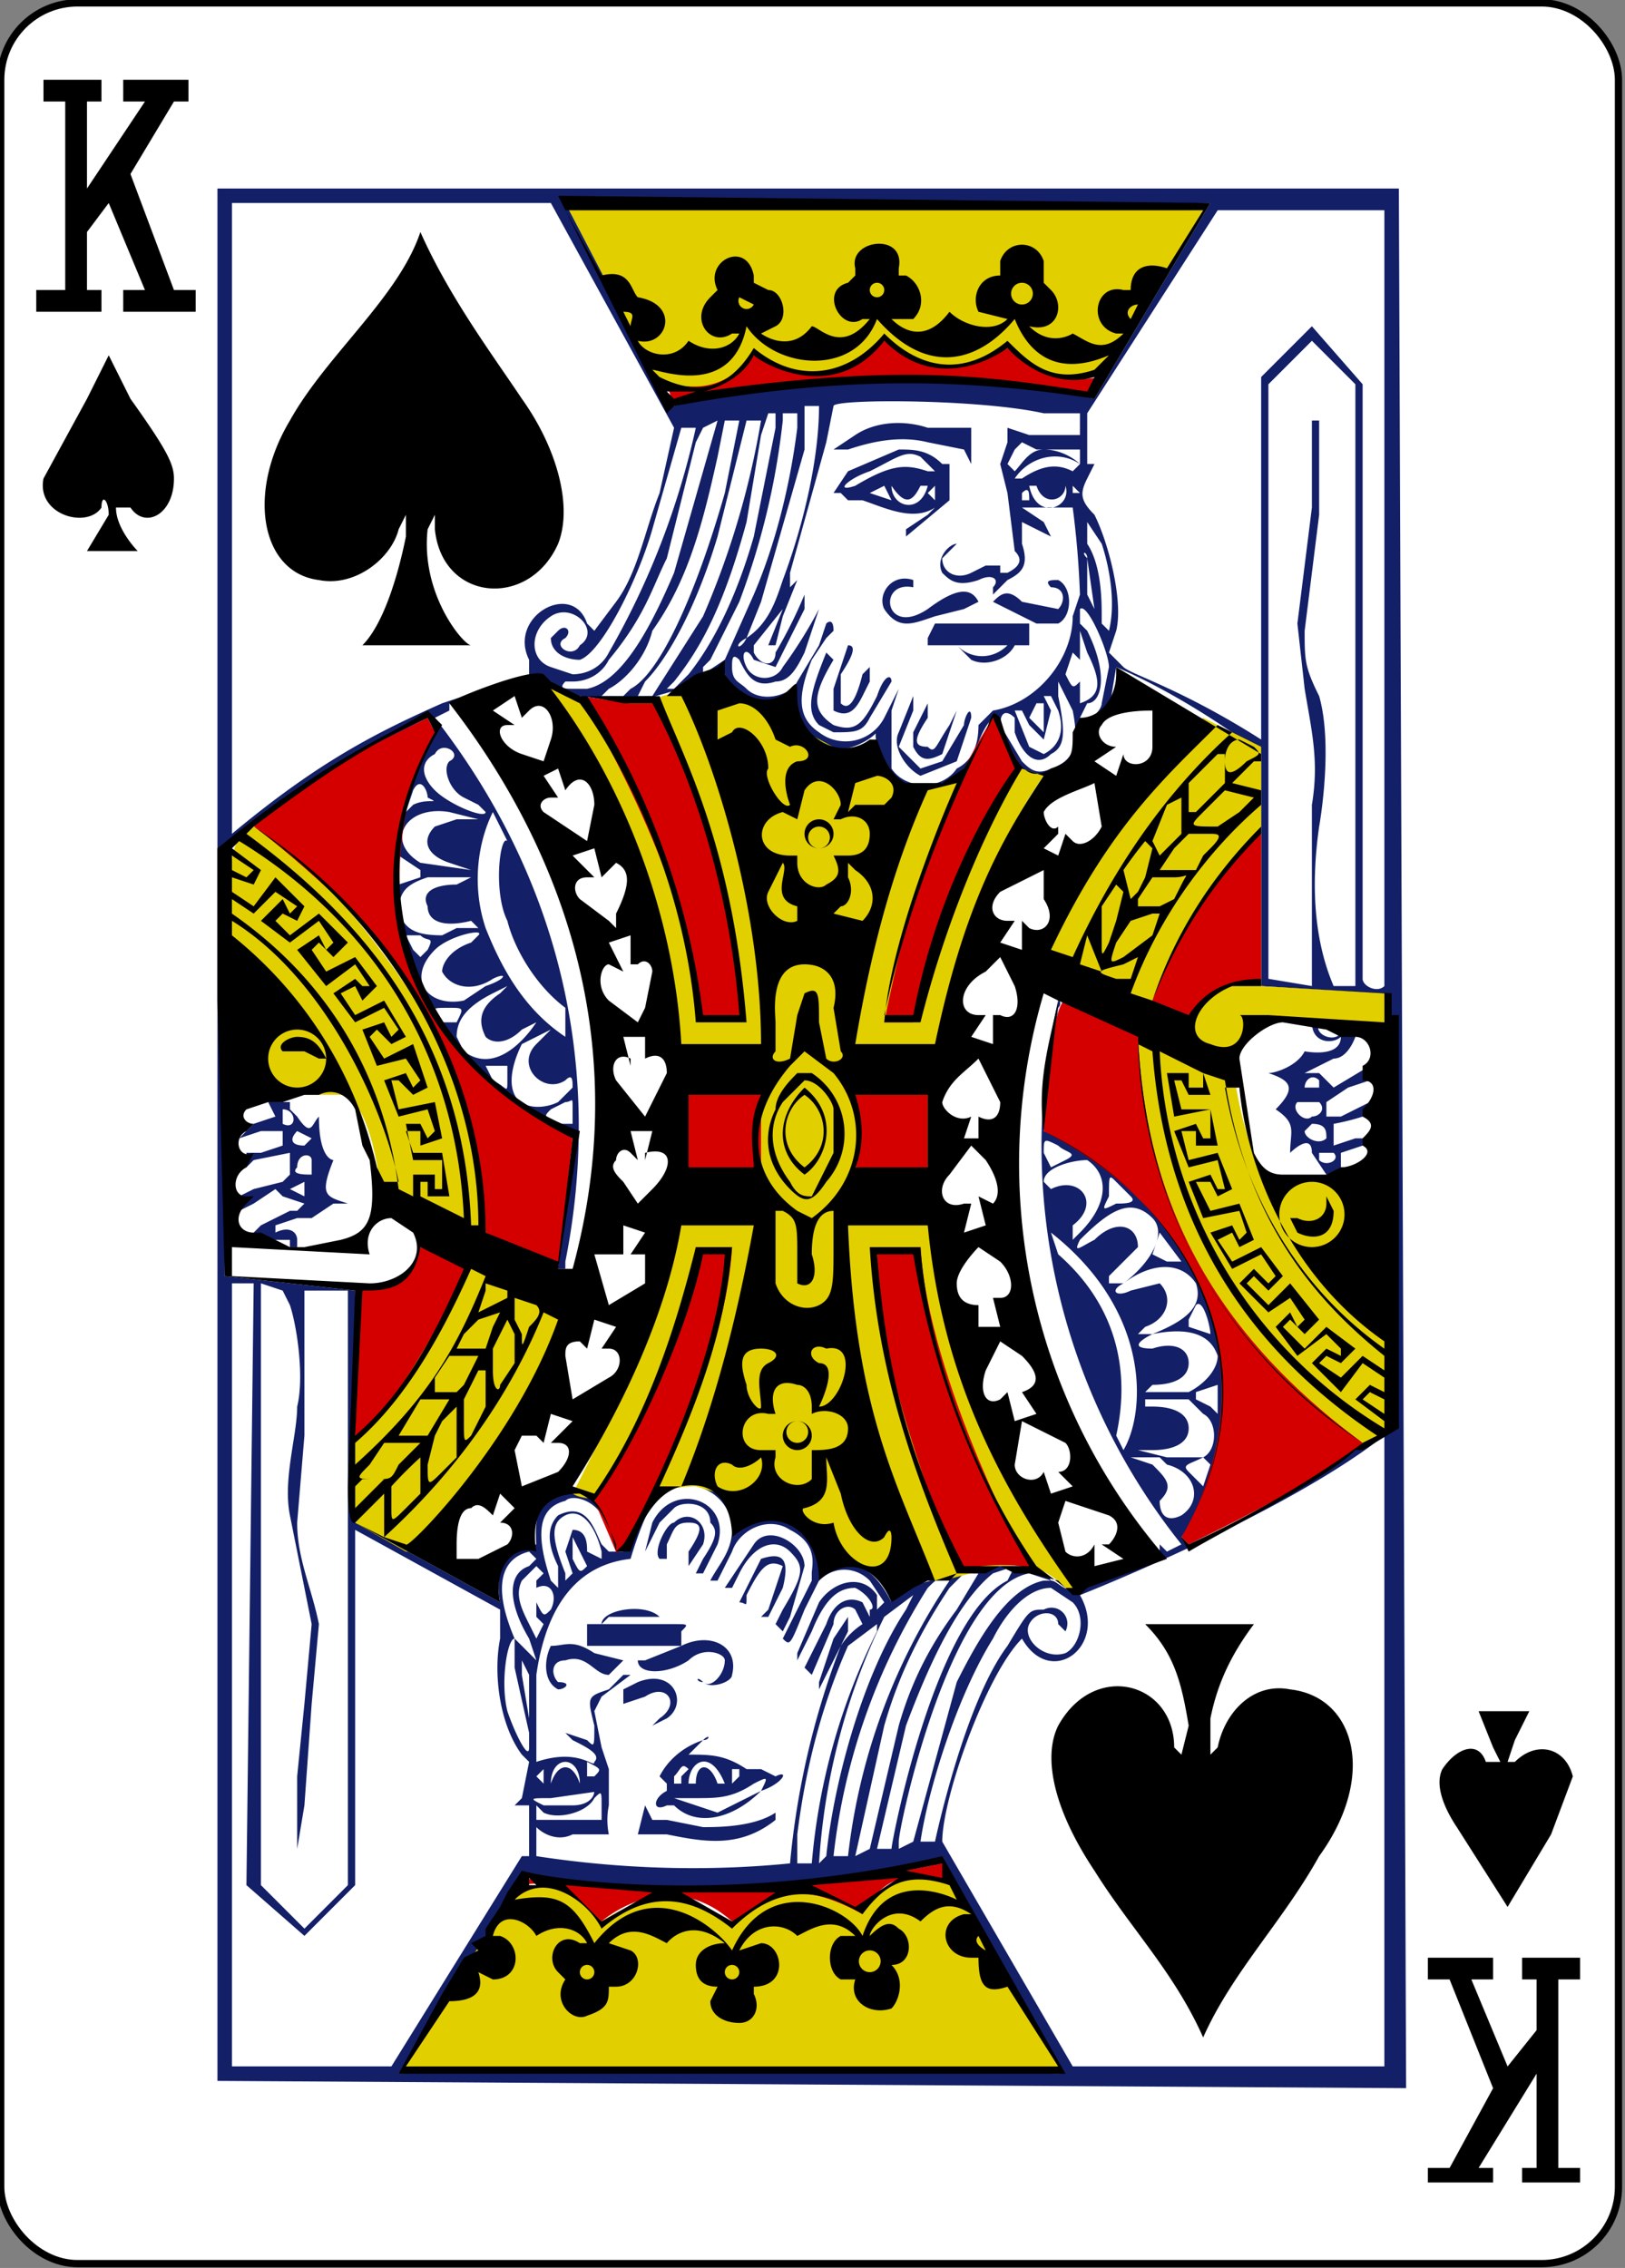 <svg xmlns="http://www.w3.org/2000/svg" width="224.2" height="312.8"><rect width="100%" height="100%" fill="#808080" stroke="none"/><g transform="translate(-996 -1754)"><rect y="1754.4" x="996.1" height="311.8" width="223.2" rx="10.6" ry="10.6" fill="#fff" stroke="#000"/><path d="M1026 1780h163l1 262-164-1v-261zm116 260l-16-29c-4 1-40 6-57 2l-17 26zm-56-33h-2l1-4 1 2h2l5 1c2 0 7 0 10-2v1c-5 4-10 3-15 2h-2zm3-4h-1c-2 1-2-1 0-2v-1l-1-1c1-2 3-4 6-5 1-1 1 0 0 0l-2 2c3 0 5 0 8 2h2l2 1c2-1 1 1-2 2-4 4-9 5-12 2zm6 1l6-3c1-2 1-2-1-1-3 2-5 2-8 2h-3l6 2zm-5-5l1-1c-1-1-1 0-2 1v1h1v-1zm2 1c0-3 2-3 3 0h1c-2-5-5-3-5 0h1zm6-1v-1h-1v2l1-1zm-12-7l1-1c3-2 1-5-2-3l-3 1v-2l2-1c5-2 7 3 4 5l-2 1zm-13-5c-2-1-2-4-1-6 2 0 3-1 6 1l4 1-2 2c-2 0-3-3-6-2-2 0-2 2-1 3 2 0 1 1 0 1zm36 0v-1l2-6 2-3v2l-4 8zm-16-1c-1 0-1-1 0 0s3-1 3-3c0-1-3-2-5 0-3 2-7 2-7 0h1l5-2c4-2 8 0 7 4 0 1-3 2-4 1zm-15-5h-1v-3h12c2 0 2 0 1 1v2h-12zm25-3l1-2c3-5 3-6 1-8s-5-1-7 3l-1 2h-1l4-6c2-3 7 0 7 3l-2 7-1 2-1-1zm-24 0c0-2 6-3 8-1h-7l-1 1zm22-1l1-1 2-6c-2-1-3 0-5 4 0 2 0 1-1 1l3-6c3-1 4 0 3 4l-2 4h-1zm-9-6l1-2c2-3 2-4 1-5 0-3-4-3-5-2l-2 2-2 4c0 1 0 1 0 0l1-4c3-6 11-3 9 3l-2 4h-1zm-1-1v-2c2-3 2-4 0-4s-2 1-3 3v2h-1c-1-1 1-5 2-5 2-2 5 0 4 3l-2 3c0 1 0 0 0 0zm-47-38h-6v20l-1 12c0 5 2 9 3 14l-1 11-1 14-1 6v-3-7l1-10 1-11-3-15c-1-5 1-11 1-15 1-4 0-11-1-14l-1-2-3-1v83l6 6 6-6zm1 32l20 11c-1-6 2-7 5-8-1-12 10-9 11 1h1c2-5 4-9 8-9 4-1 7 1 8 6 0 0 11-7 11 6 5-3 8 0 10 4 2-3 7-3 9-4l4-1h5c1 1 3 0 4 2 1 0 2 2 4 1l11-5v-1l1 1 2-1a88 88 0 01-17-75l-1-1s2 1 1 2l-2 16v1c31 14 27 45 19 56l1 1c1 1 24-13 24-14l4-2-1-60-17-1v-1-13-18c-5-4-13-9-20-12l-1 6c-6 2-3 5-5 8-2 1-6 2-8 0l-3-7c-3 3-2 8-7 9-7 4-10-7-9-7-3 3-11 5-12-6-3 3-7 2-9-2l-6 2-7 2-7-1c-1 1-3 0-4-2l-3-1-11 4v1l-2 1c21 27 22 55 18 75v1h-1l2-17c0-2 1-1-1-2l-5-2c-5-4-11-9-13-15-8-12-6-27 0-39l-1-1c-18 9-28 18-28 18v59l18 2zm-9-39h-3l-2-1 1-1 4-2h1l1-1-3-1-1-1-3 2-2 1v-2l2-1 4-1 1-1v-2-1l-5 1-1 1v-2h2l3-1v-2h-3l-3 1 2-2 3-1-1-2h3v1l1 1c2 3 2 1 3 0 0 6 2 6 2 6-2 5-1 5 2 6h-2l-3 2h-2l-3 1v1c2-1 3 0 3 1v1h-1v-1zm2-6v-2l-2 1 2 1zm1-3v-2c0-1-2-1-2 1-1 1 1 1 2 1zm0-5l-2-1c-1 1-1 2 1 2l1-1zm-4-4v2c2 1 2-2 0-2zm142 6c0-3-3 0-3 0 0-3 1-4-2-6 3-3 2-4-1-5 1 0 4-1 5-3 0 0 5 1 5-2-1 1-4 1-4-2h1c-1 2 3 3 3 1l2 1s-1 3-3 3l-4 2h2l1 1 1 1 5-3v2l-3 1-3 2v2h2l4-2v2h-1a31 31 0 01-4 1v3l3-1h2l-1 1-3 1v2h1l-3 1-2-3zm3 0h-2v1c1 1 3 0 2-1zm-1-2c0-1 0-2-2-2l-1 1c0 1 2 2 3 1zm-2-3c1 0 2-1 1-2h-3c-1 1 1 3 2 2zm1-4v-1c-1-1-2 0-2 1h2zm-127-28l3-1v-1l-3-2v4zm24 33v-2c0-2 0-1-1-1l-2 1c-1 1-1 1 1 2h2zm-2-3l2-2c0-1 0-2-1-1-3 2-7-2-4-5l2-2-4 2c-1 2-2 5-1 7s4 2 6 1zm-7-3v-2h-3l1 2c2 1 2 2 2 0zm4-8c1 0 0 0 0 0l-2 1c-2 2-4 2-5 1-1-2-1-4 2-6l1-1-2 1c-4 2-5 4-5 6l1 2c4 3 8-1 10-4zm4 2v-4c-4-3-7-8-8-12-2-4-1-12 0-11l-2-4c-2 4-3 10-1 16 2 5 5 11 11 15zm-15-2c1-2 1-2-1-2-3 0-2 0-1 2h2zm1-3l3-2c3-1 3-2 1-1-3 2-6 1-7-1 0-1 1-3 4-4l1-1c1-1-4 0-6 2-4 4-1 8 4 7zm-6-6l1-1c1-2 0-1-1-2h-2l1 2 1 1zm5-4h3l-1-1c-4 1-6 0-6-2-1-2 1-3 4-3l2-1h-6c-3 1-4 2-4 5 1 2 2 3 6 3l2-1zm2-8l-3-1c-3-1-4-3-2-5l3-1h3l-4-1c-6-1-9 4-4 7l7 1zm2-8l-1-1-2-1c-2-1-3-4-2-5 2-1-1-3-2-1-2 1-2 3 0 5s7 4 7 3zm-10-1c2-1 4 0 2-1 0-1-1-3-2-1l-1 3 1-1zm70-4c-2-1-4-4-3-6l2-5v2l-2 5 3 3 3-1 3-5c0-1 1-3 1-1l-2 6-5 2zm14-2c1 1 2 2 4 1 3-1 4-3 3-8l-2-4v2c1 5 1 7-1 8-2 2-4 0-5-3v-2c-1-1-2-1-2 1l3 5zm12-13c0-2-3-9-4-8v2l1 1c3 6 2 10 0 10l-1 2c1 1 3-1 3-2l1-5zm-53-1l4-9c3-7 5-15 6-23v-2h-2v1c-1 9-3 17-6 25l-4 8-1 1v1l3-2zm-5 2c4-5 7-12 9-19l3-15v-2h-1l-1 3-2 12c-3 11-6 17-10 22l-1 1h1l2-2zm-5 3l7-11a116 116 0 008-27h-2l-4 16c-3 10-7 17-10 20l-1 2h2zm-3-1c4-2 9-13 13-27l2-10h-2l-1 5c-2 9-4 17-9 24-1 4-4 7-6 8l-1 1h3zm58 124c-3 0-6 3-8 7-5 8-9 21-10 28h2s4-19 10-27c3-5 3-5 5-5 2-1 4 1 3 3l-1-1c0-2-3-2-4 0s2 5 5 4c2-1 3-5 1-7l-3-2zm-17 0a87 87 0 00-13 37h2a85 85 0 0114-38c-1-1-2 0-3 1zm9-2c-5 4-9 13-12 21l-4 17h2c0-1 6-32 16-37l1-2-3 1zm5 0c-11 2-18 35-18 37v1l2-1 6-22c3-6 7-13 12-14h1l-3-1zm-64-10c-4 1-4 5-2 11l1 1c0 1 0 0 0 0v-3c-2-4-1-6 0-7 4-2 5 2 6 4l1 1h1l-2-5c-1-2-4-3-5-2zm-29 4v49l-7 7-8-7 1-83h-3v108h22l18-29h1v-4-3h-2l1-1 1-5-1-1c-3-4-4-11-3-16v-4zm97-53c-2-1-2-1-2 1l1 2 2-1c2-1 0-1-1-2zm8 5c-1-1-1-1-1 2-1 2-1 2 1 1 1 0 3 0 2-1l-2-2zm-63 43c-2 2-4 9-4 9-9 1-12 9-13 16v12c6-2 8 1 8 0 1-1-1-2-3-3l-1-1 3 1c1 1 1 1 1-2-1-4-1-4 2-5l2-2h1l-4 3-1 2 1 5 1 3v5a10 10 0 000 4h-5c-2 1-4 0-5-1v4c13 2 25 2 35 1a112 112 0 017-30 10 10 0 013-3l-1-2c-1-1-3 0-3 2l-3 7-1-1 3-6c1-3 3-4 5-3l1 2v-1c1 0 0-2-2-3-2 0-4 1-6 6l-2 4v-1l3-7c2-3 6-4 8-1v2l1-1-2-3c-2-2-5-2-7 0l-2 4c-2 5-2 5-3 4l4-8v-1c0-1 1-4-3-6-3-2-7 0-8 3l-2 4h-1c1-2 3-4 3-7 0-5-6-8-10-5zm-30-109l12-4v-2c-3-6 6-11 8-5l1 1 3-4c3-4 4-10 6-15l2-9-17-31h-44v87c12-10 20-14 29-18zm49-3l3-5 1-3s1-1 1 1l-1 1-2 3c-2 5-2 8 1 10a6 6 0 009-2l2-4-1 3v8c2 3 7 3 9 0 2-1 3-3 3-6l1-1 1-1c6-1 11-7 11-13l1-3a125 125 0 00-1-12h-6-1l3 2 1 2-4-2v3c1 3 0 4-2 5l-2 2v-1c1-1 0-2-2-1-3 1-4 0-5-1-1-2 1-4 2-4l-2 2c0 2 2 3 4 2l2-1h2v1h1c2-1 2-2 1-3l-1-8-1-4 1-3v-2l3 1h7v-3h-5c-9-2-29-2-29-1l-1 5-5 18v2l1-1-2 5-1 4h-1l2-5-4 5v1c1 2 3 2 3 0a63 63 0 004-8v2l-4 8-3-1c-1-2-2-1-1 1s4 2 5 0a64 64 0 005-8l-2 6c-1 2-2 4-4 4-3 1-4-1-5-3-1-1-1 0-1 1 0 2 1 2 2 3 2 2 6 1 7-1zm16 9v-2l2-4v2c-2 3-2 4 0 4 1 1 1 0 3-3l1-2-2 6c-2 1-3 1-4-1zm-11-2l-2-1c-2-2-1-5 1-10a198 198 0 001 1c-3 5-3 7 0 9 3 1 4 0 6-4 1-3 2-3 2-2l-3 5c-1 2-2 2-5 2zm0-3v-3l2-6c1 0 1 1-1 4v4c1 1 2 0 3-4l1-1v2l-1 2c-1 2-2 3-4 2zm19-7l-2-2c2 2 5 2 7 0h1c-1 2-4 3-6 2zm-6-2v-1l1-2h13v3h-14zm-6-5c-1-2 1-5 4-4v1c-5-1-4 7 2 3 4-3 6-3 7-1l-2 1-4 1c-3 1-5 2-7-1zm21 2l-4-2-2-1c1-1 2-2 4 0l5 1c1-1 1-3-1-3-1-1 0-1 1-1 2 1 2 5 0 6h-3zm-18-13l3-2 1-1c-3 2-7 0-10-1h-2l-1-1h-1l2-3 7-3c2 0 4 0 6 2h1v1 4l-6 5v-1zm3-6h-1c-1 2-2 3-4 0 0 3 4 4 5 0zm-5 2l-1-2-2 1 3 1zm6 0v-2l-1 1 1 1zm-11-2c5-3 7-3 10-2h1l-2-2c-2-1-3 0-7 2-3 1-5 3-2 2zm16-3l-1-2-5-1c-4-1-8 0-11 1h-2l3-2c3-2 7-2 10-1h6v5zm57 221v-87c-14 11-42 22-42 22 4 7-4 13-8 6-5 5-11 22-11 28l18 31zm-79-28a88 88 0 019-32v-1l-4 3c-4 9-6 18-7 26v4zm2-1c1-10 5-25 11-34l1-2-4 3a90 90 0 00-9 34zm6-1l4-17c2-7 5-12 8-16l3-5h-2l-2 2c-4 6-7 12-9 19l-4 18zm-39-4h2v-2c0-2 0-2-1-1-1 2-5 3-7 2l-1-1v2h7zm-2-2c2 0 3-1 3-2h1l-7 1c-3 0-3 0-1 1h4zm-4-3v-2l-1 1 1 1zm5 0c0-4-4-4-4 0 1-3 3-3 4 0zm2-1c1-1 1-1-1-2v2h1zm-9-4v-2l-2-9v-4c-1 0-2 6-1 10 1 3 3 7 3 5zm0-4v-6l-1-2v2l1 6zm1-8l-1-3c-3-5-3-9 0-10l1-1-1-1c-4 1-5 5-2 12l3 3zm0-3l1-2-1-1v-5l1-1-1-1-2 2c-1 2 0 4 1 6l1 2zm2-4c1-2 0-4-2-3v2c1 2 1 2 2 1zm3-5l-1-3 1-3c2 0 2 2 2 3l2 1v-1c-1-4-3-6-5-5s-2 3 0 8v1l1-1zm2-1l-1-2-1-2v3c1 2 1 2 2 1zm82-7c3-2 2-6-2-7l-1-1h-4l3 1c2 2 3 3 1 5 0 2 1 3 3 2zm3-4l1-3-1-1c-2 1-3 1-2 2l2 2zm0-4c2-1 2-5 0-6l-2-2h-6v1h1c3 0 5 1 5 3s-2 3-5 3h-2l4 1h5zm-11-1c3-5 4-19-10-30l1 3c8 7 10 16 8 25zm13-9l-3 1v1l2 1 1 1v-4zm-4 1c2-1 4-3 4-5-1-3-4-4-9-3-2 1-3 2 0 2 3-1 5 0 5 2s-2 3-5 3l-1 1h6zm-5-8c5-2 7-4 6-7-2-3-6-3-10 0-2 1-1 2 1 1l4-1c2 2 1 5-2 6l-1 1h2zm8 0c0-1-1-5-2-4l-1 2v1l3 1zm-12-7c4-3 6-7 4-9-3-3-6-1-10 3-1 2 0 1 2 0 3-3 6-2 6 1l-4 4v1h2zm8-3l-3-4-1 3 2 1h2zm-14-4c4-4 4-8 1-10-2 0-6 1-6 3l1 1c4-2 7 2 3 5v2l1-1zm42-34v-107h-23l-18 28v7h1l-1 2c-1 2-1 3 1 5 2 4 4 12 3 16l-1 3 2 2c1 1 8 3 19 10v-50l7-7 7 8v82c0 1 2 2 3 1zm-4-83l-6-6-6 6v82l6 1v-25c1-6 0-10-1-16l-1-9 2-16v-12h1v13l-2 16c0 4 0 5 2 9 2 7 0 18 0 18-1 7-1 15 2 22h3zm-43 51c2-1 3-3 2-6l-1-2h-1l1 2-1 4-2-2-1-2h-1l2 5 2 1zm0-3v-4h-1l-1 2 2 2zm5-4c3-1 3-3 1-7l-1-3v9 1zm-68-2c5-1 9-9 12-16l6-21-2 1-1 2-4 16c-2 4-3 8-8 14-1 2-3 3-5 3h-1c-1 1 0 1 1 1h2zm68-1v-3l-1-1-1 3c1 2 1 2 2 1zm-70-1c2 0 4-1 5-3a109 109 0 0012-31h-2l-4 14c-2 7-7 17-10 18-2 0-4-1-4-3l1-1c1-1 2 0 1 1-2 1 1 3 2 1 3-2-1-6-4-4s-3 6 0 7l3 1zm24-5c3-2 4-5 5-8 3-8 5-17 5-24h-2v6l-6 21-2 5c-2 1-1 2 0 0zm47-16v3c2 3 2 8 2 10v1l1 1c1-4 0-9-1-12l-2-3zm1 12l-1-7c0-1-1-1 0 0v5l1 2zm-4-17c0 2-3 3-4 0h-1c1 5 6 3 5 0zm-5 2c0-1 0-2-1-1v1h1zm7-1l-1-1v1h1zm0-4v-2h-6l-2-1-1 1-1 2 1 1c1-1 2-3 4-3 3 0 5 2 5 2zm-9 2h1c3-2 5-2 7-1l1-1c-3-2-7-1-9 2zm11-11l16-27h-89l15 28c12-3 32-6 58-1z" fill="#131f67"/><path d="M1068 2015c2-3 11 2 11 4 6-4 13-5 18 1 6-6 11-6 18-2-1-2 8-8 13-4l14 25-91 1c6-8 10-18 17-25zm-40-131c0-1-2-15 3-16 8 4 18 17 23 25 6 9 12 32 9 31l11 12c1 1-18 33-22 32l-7-4v-11s10-20 11-26c0-3-7-7-7-8-1-2-1-10-5-14h-7c-10-2-5-18-9-21zm159 7v4c-6 1-17-4-21 5 1 9 3 13 4 16 1 2 9-1 12 2 7 9 6 22 6 33l-4 2c-23-14-40-56-43-68 0-7 21-32 21-32l8 4v33l17 1zm-47-30c-12 17-16 43-15 60 2 27 20 50 19 52h-1c-4-4-7-3-9-3l-8 2c-6 0-6 0-11-2-7-5-16-9-23-11-5 0-14 3-17 1 22-42 19-69-5-113l4 3c5 2 12 1 16-1s8 1 8 1l24 13 6-1 9-2 3 1zm-53-54l-13-25 88 1-13 21c-1 1-7 5-14-3 0 1-9 8-17 0-5 4-10 7-18 2 0 1-6 7-13 4z" fill="#e2cf00"/><path d="M1097 2019c-9-8-18 0-18 0-3-3-6-6-11-5v-1c14 2 34 3 58-2l1 3c-6-3-10 0-12 4-11-6-13-1-18 1zm20-93h6c1 18 15 45 16 45-1-2-11-1-11 0-5-15-11-29-11-45zm-36 42l-3-7c7-11 12-22 14-35h5c-1 18-15 44-16 42zm78-2c10-17 8-42-19-56 0 0 1-18 3-18h12c3-8 8-17 15-23v20c-5 1-8 2-10 6l-7 2c1 20 8 39 31 56-5 5-24 14-24 14zm-114-13v-21c4-1 7 0 9-6l7 3c-5 8-9 17-16 24zm45-37l1-11h10v11zm24-1c0-3 1-7-1-10h11v11zm-21-20c-2-21-17-45-17-45l7 1h3c1-1 14 30 12 43l-5 1zm25 0c2-10 6-28 15-42l4 7c-7 11-12 23-15 35zm-66-6c-4-8-22-22-21-21 7-7 16-11 24-15l1 2c-5 8-7 25-2 35 4 10 13 16 21 21l-2 18-10-5c-1-12-3-23-11-35zm48-86c6 4 12 3 18-2 7 6 14 3 17 1 3 3 7 5 13 4l-2 3c1-2-38-5-57 1l-1-3c2 0 7 2 12-4z" fill="#d40000"/><path d="M1002 1765v3h3v26h-4v3h9v-3h-2v-8l3-4 5 12h-3v3h10v-3h-3l-6-16 6-10h2v-3h-9v3h3l-8 12v-12h2v-3zm71 16l15 30 1-1c22-4 39-4 58-1l16-27-90-1zm1 2h88l-5 8c-3-1-5 0-5 3h-1c-4-1-5 5-1 6h1c-3 3-5 1-7 0 0 0-3 2-6-1 4 1 5-3 3-5l-1-1v-3c-1-3-5-3-6 0v2c-3 0-4 3-3 5l4 1c-2 2-6 1-8-1-3 4-6 3-8 1h3c2-2 1-5-1-6h-1v-1c1-5-7-4-6 0v1l-1 1c-4 1-1 7 2 5h1c-4 5-7 1-8 1-3 4-7 1-7 1l2-1c2-1 1-5-1-5l-2-1v-1c-1-5-7-2-5 2l-1 1c-3 3 0 7 3 5h1c-1 2-4 3-7 1-2 3-6 2-7 0 4 1 6-5 0-6-1-1-1-4-5-3zm-20 3c-3 9-13 17-18 26-6 10-4 21 4 22 5 1 10-3 11-7l1-2v3c-1 5-3 12-6 15h15c-1 0-7-7-6-16l1-2v2c1 10 13 11 17 2 2-5 0-13-5-20-4-6-10-14-14-23zm7 57zm56-50a1 1 0 110 2 1 1 0 010-2zm20 0a1 1 0 010 3 1 1 0 110-3zm-39 2l2 1a1 1 0 11-2-1zm55 1l-1 2c-1-1 0-2 1-2zm-70 3l-1-2c2 0 1 1 1 2zm34-1c7 8 14 6 19 0 2 5 6 8 13 5l-2 2c-6 2-9-1-12-4-6 5-12 4-17-1-5 6-12 7-18 2-3 5-7 7-13 4l-1-1c1 0 11 4 13-6 4 6 15 7 18-1zm1 3c8 8 17 1 17 1s5 6 12 4l-1 2c-13-2-25-4-53 0 0 0 5-1 7-5 1 1 11 7 18-2zm-107 2l-3 6-6 11c-1 5 6 7 8 4 0-2 1-1 1 1l-3 5h7s-3-3-3-6h2c2 3 6 1 6-4 0-2-1-4-6-11l-3-6zm77 5h4l-3 1zm8 37l-1 1-3 1-3 2-1 1a649 649 0 01-12 0l-4-2-1-1c-2-1-14 4-13 4 14 18 26 45 17 78h-2l3-19a38 38 0 01-19-56l-2-2c-6 4-13 6-29 19v21l1 38 18 2-1 27c0 6 1 5 1 5l20 11c-1-5 2-8 5-7-1-6 2-8 6-8 2 1 3 2 5 7v1h2c1-3 3-8 7-9 5-1 7 3 7 7 6-5 12-1 12 6 2-2 7-4 10 3l3-2 2-1h3l1-1h4l2-1 2 1h2l4 1 2 2h1l1-1 11-4a83 83 0 01-17-78l2 1c-1 5-3 11-2 18 21 10 32 34 19 56l1 2c5-3 19-10 23-14h1l5-3v-57h-1v-3l-18-1v-32l-20-12v1c0 3-2 6-5 6l-1 2c0 3 0 4-3 5-3 2-5 0-7-7-1-1-1-1-2 2l-3 5-3 2h-5c-2-1-3-3-4-6h-1c-4 3-10 0-10-6 0-2 0-2-1-1-3 3-7 1-9-2v-2zm-25 2l1 2 4 2s14 18 16 44h7c-2-25-9-37-12-45h3c5 10 11 30 11 48h-11c-1-18-8-36-18-49l-1-2zm-4 3l1 3 1-1c2-2 4 1 3 4l-1 3-3-1c-3-1-4-4-2-4h1l-3-2zm10 0l5 1h4c7 13 11 29 12 43h-5a105 105 0 00-16-44zm21 1c2 0 4 2 5 5l2 1c2-1 4 2 1 2-3 1-1 6-1 6-1 1-4-4-3-5 0-4-4-7-5-5l-2 1v-4l3-1zm57 1v5c0 3-4 3-4 1l-1 3-3-2 3-2c-2 0-3-2-2-3 1-2 6-2 7-2zm-100 1l1 2c-11 19-7 43 19 56l-2 17-10-4c0-22-12-43-32-56 8-6 15-11 24-15zm78 0l3 7s-10 13-14 34h-4c3-14 8-27 15-41zm31 1l2 1c-10 9-17 20-22 31l-3-1c8-17 16-24 23-31zm3 2l2 1c1 1 1 1-1 2-2 2-3 2-3 0s1-3 2-3zm-3 2h1v4l-4 4h-1v-3-1l4-4zm5 1h1v4l-4-1 3-3zm-96 1l1 3c2-3 4-1 4 2l-1 5-6-4c-1-1 0-2 1-2h1l-2-3zm64 0l3 1c-6 9-11 18-15 37h-11c2-12 5-24 10-35l4-1s-9 20-10 33h5c3-12 8-25 14-35zm-20 1c1 0 3 1 2 3l-1 1h-4l-1 1 1-4 3-1zm-5 4l-1 2h1c2-1 4 0 4 2s-1 3-3 3h-2c1 2 1 3-1 4-1 1-4 0-4-3v-1h-1c-5 0-5-5-1-6l2 1 1-4c2-3 5 0 5 2zm35-3l1 6c-1 2-3 3-4 2l-1-1-1 3-2-1 2-2v-1c-1 1-2-1-2-2 1-2 5-3 7-4zm18 1l4 1-2 2-3 2c-4 0-4 0-2-2l3-3zm-6 1v5l-3 3-1-2 2-5 2-1zm11 1v3c-7 7-12 15-15 24l-3-1c4-11 11-20 18-26zm-61 2a2 2 0 100 4 2 2 0 000-4zm0 1a1 1 0 010 3 1 1 0 010-3zm-78 0c21 15 31 36 31 55h-1c-1-27-16-43-31-54zm129 1h3c1 0 2 0 0 2l-1 1-1 2h-5l2-3 2-2zm10 0v20c-5 0-8 2-10 5l-5-2c4-10 9-17 15-23zm-16 1l1 1-1 4-1 2-1 1-1-4a62 62 0 013-4zm-125 0c18 11 30 29 31 52l-6-3v-2h1v2h3l-1-6h-4l-1-3h2v2l3-1-1-5-5 1-1-4h1l2 2 2-1-2-6-4 2-2-3 1-1 2 2 2-1-3-5-4 2-2-3 2-1 1 2 2-2-3-4-4 2-2-3 1-1 2 2 2-2-4-4-4 3-2-2 1-1 2 1 1-2-4-4-3 4-3-2v-2l3 1 1-2-4-3zm49 1l1 4 2-2c2 1 2 3 0 7v2l-1-1-4-3c-1-1-1-3 1-3h1l-3-3zm-50 1l3 2-1 1-2-1zm76 1c1 1-2 5 2 6v2c-2 1-5-2-4-4l2-4zm9 0l1 1c3 2 3 5 1 7l-4-1 1-1c1 0 2-2 1-4v-2zm27 1v4c2 3 0 5-2 4l-1-1v4l-3-1 2-3h-1c-2 0-3-2-1-4l6-3zm16 1h2c2 0 2-1 1 1l-1 2-2 1h-3v-1l2-3h1zm-6 1l1 1-1 4-1 3c-1 2-1 2-1 0v-5l2-3zm-116 1l3 2-1 1-1-2-3 3 4 3 4-3 2 3-1 1-1-2-3 2 4 5 4-3 2 3h-1l-1-1-3 2 3 4 4-2 2 3-1 1-1-2-3 1 2 5 4-1 2 3-1 1-1-2-3 1 2 5 4-1 1 3-1 1-1-2h-2l1 5h4v4h-1v-2h-3v3l-2-1c-2-16-10-29-23-38v-2l3 2 3-3zm122 3l-1 3-4 3c-2 1-2 1-1-2l2-3 3-1h1zm-128 1c13 8 21 26 23 36h-2l-1-2c-3-13-10-24-20-32zm118 2l2 5-3-1 1-4zm-63 0v4h1c1-1 2 0 2 1l-1 5-1 2-4-3c-2-2-1-5 0-5l2 1-2-4zm51 3l2 4c1 3 0 5-2 4h-1v4l-3-1 2-3h-1c-3 0-3-4 1-6l2-2zm19 0l-1 3h-2c-3-1-3-1 1-2l2-1zm-46 1c3 0 5 2 4 6l1 6c1 1-1 2-2 1l-1-5c0-4 0-5-2-4l-1 3-1 6c-2 1-3 0-2-1v-4c0-1-1-8 4-8zm62 3h1l17 1v4l-16-1h-4c1 0 1 6-4 4-4-1-2-6 3-8h3zm-27 2l11 5c1 20 8 40 31 56-4 3-13 9-24 14l-1-1c13-22 3-45-19-56l2-18zm37 4l2 1h2c2 0 3 3 1 4v2c2 0 2 2 0 4v1c2 1 1 2 0 3v1c2 1-1 3-3 3l-2 1h-6c-2 0-3-1-4-3l-2-13c0-2 4-5 6-5l6 1zm-142 0a4 4 0 110 8 4 4 0 010-8zm48 1v3c2-1 3 0 3 2l-3 6-4-5c-1-2 0-4 2-3v1l-1-4zm-48 0c-1 0-3 1-2 2h3l2 1s0 1 0 0h1c-1-2-2-3-4-3zm116 1l2 1c2 27 16 43 31 53l-2 1a68 68 0 01-31-55zm3 1l6 3v2h-2v-2h-3l1 6 5-1v4h-1l-1-2-3 1 2 5 4-1 1 4h-1l-1-2-3 1 2 5 5-1 1 3-1 1-1-2-3 1 3 5 4-2 2 3-1 1-2-2-2 2 4 4 3-2 2 3-1 1-1-2-2 2 3 4 4-3 2 2v1l-2-1-2 2 4 4 3-4 3 2v2l-2-1-2 2 4 3v1a64 64 0 01-31-52zm-49 0l4 3c5 6 4 15-3 20l-2-1c-7-5-7-13-1-20l2-2zm24 1l3 6c0 2-1 3-3 2v3h-2l1-3c-2 1-4-1-4-2 1-3 3-4 5-6zm-24 2h-1c-1 1-3 3-3 5-2 4-1 8 2 11 2 2 3 2 5-1a10 10 0 00-2-15h-1zm55 0l3 1c3 19 12 30 22 38v2l-3-2-3 3-3-2 1-1 2 1 2-2-4-3-3 3-3-3 1-1 2 2 2-2-4-5-3 3-3-3 1-1 2 2 2-2-3-4-4 2-2-3 2-1 1 2 2-1-2-5-4 1-2-4h2l1 2 2-1-2-5-4 1-1-4h2v2h3l-1-5h-4l-1-4h1l1 2h3zm-55 1c2 0 4 3 4 4v6l-3 6c-1 0-2 0-3-2-3-4-3-8-1-11l3-3zm58 1h2c1 11 7 26 20 35v1c-10-7-19-19-22-36zm-58 0c-4 4-4 9 0 12 3-2 5-8 0-12zm-67 1c2-1 4 0 5 2l1 5 1 2c1 8 0 10-4 11l-5 1h-2l-4-2h-1c-2 0-3-2-1-4l1-1h-1c-2 0-2-3 0-4l1-2c-2 1-3-2-1-3l1-1c-1 0-2-1-1-2l3-1h2l3-1h2zm74 0h10v10h-10s2-4 0-10zm-23 0h10c-2 4-1 8-1 10h-9zm16 0c3 2 4 7 0 10-4-3-3-8 0-10zm-24 5h3l-1 4v-1c4-1 4 2 1 5l-2 2-2-3c-1-1-2-2-1-3 0-1 1-2 2-1l1 1zm47 2l2 2c2 3 2 5 1 6l-2-1 1 4-3 1 1-4h-1c-3 1-4-2-2-4l3-4zm47 5a4 4 0 110 9 4 4 0 010-9zm2 2v1c0 2-2 3-4 2h-1l1 2c2 1 5 1 5-3l-1-2zm-76 2h1c2 1 2 2 2 6v4c2 1 3-1 2-4 0-4 1-6 3-6v5c0 5 0 7-2 8s-5 0-6-3v-6-4zm-53 1l3 2c2 4-2 7-6 7l-19-1v-4l19 1c-1-3 1-5 3-5zm32 1l3 1-2 3h2v4l-5 3-2-7h4zm8 0h10c-2 11-5 24-10 36h-3c5-11 9-21 10-33h-5c-3 12-7 24-14 34l-3-1c7-11 13-24 15-36zm23 0h11c2 21 10 36 20 50h-1l-4-3c-9-13-15-30-16-44h-7c1 17 6 31 12 45l-3 1c-5-13-11-23-12-49zm18 3l3 2c2 2 2 5 0 5h-1l1 4h-3v-4 1c-2 0-3-1-3-3s3-5 3-5zm-77 0l6 3c-4 9-8 17-15 23l1-20c3 0 7 0 8-6zm39 1h3c-1 16-12 37-14 40l-1 1s-1-5-3-7c6-8 13-24 15-34zm24 0h5c2 12 6 26 16 43h-9c-9-17-11-31-12-43zm-56 2l2 1c-4 10-8 17-18 26v-3c7-6 12-15 16-24zm2 2l3 1v1l-2 1-2 1 1-3v-1zm4 2l3 1c1 1 0 2-1 3-1 3-1 3-1 1l-1-2v-3zm4 2l2 1c-6 17-21 32-21 31l-3-1c11-10 18-21 22-31zm-6 0l-1 2-1 3h-4l1-2 2-2 3-1zm2 3v4l-2 3c0 1-1 1-1-2v-3l2-4 1 2zm11-2l3 1-2 3h1c2 0 2 3 0 4l-5 3-1-6c0-1 0-2 2-2l1 1zm56 3l3 2c2 2 3 4 0 5l2 3-3 1-1-4-1 1c-2 1-3-1-2-4l2-4zm-24 1c5-1 2 8-1 8 0 0 3-6 0-6-2-1-1-3 1-2zm-9 0c2 0 3 1 1 2s-1 4-1 6c0 1-2-1-2-3-1-3-1-5 2-5zm-40 1h1l-2 4-1 1h-3v-2l2-3h3zm2 2v5l-2 4c-1 1-1 1-1-2v-3l2-4h1zm43 2c1 0 2 1 2 3v1c2-1 5 0 5 2 0 3-3 3-5 3v4c-2 2-6 0-5-3v-1h-2c-4 0-3-6 1-5h1c-1-3 0-5 3-4zm79 1l2 1v2l-3-2zm-128 1h1l-3 5h-4l3-5h3zm2 1v7l-2 2c-2 2-2 2-2-1l1-4 1-2 2-2zm13 1l3 1-3 3h1c2 0 2 2 0 4l-5 2-1-5 1-2h2l1 1zm34 1a2 2 0 100 4 2 2 0 000-4zm31 0l6 3c1 1 1 4-1 4l-1-1 3 3-3 1-1-3c-1 2-4 1-4-1l1-6zm-31 0a1 1 0 110 3 1 1 0 010-3zm-55 3h3l-3 3c-1 2-1 2-3 2-3 0-3 0-1-2l2-3h2zm3 2v5l-2 2c-2 2-2 2-2 0v-3a58 58 0 014-4zm56 0l2 5c1 5 4 8 6 6 1-2 1 0 1 0 0 7-7 4-8-2-3 1-5-2-4-2 4-1 3-4 3-7zm-9 0c1 3-3 6-6 4-1-2 0-4 2-3 1 1 3 0 4-1zm-55 3h3l-2 2-2 2v-3l1-1zm19 2l2 2-2 2c2 0 2 2 1 3l-4 2h-3v-2c0-4 1-5 2-5 1-1 2 0 3 1zm-16 0v6l-4-2 4-4zm94 1l6 2c2 1 1 3 0 4h-1l3 2-4 1v-3c-1 2-3 2-4 1l-1-4 1-3zm11 17c4 4 5 8 6 14l-1 4-1-1c0-9-11-12-16-3-2 4-1 11 5 20 5 8 11 14 15 23 4-9 11-16 16-25 8-11 5-22-4-23-5-1-9 3-10 8l-1 1v-5c1-5 3-9 6-13zm46 12l2 5 1 2h-2c-1-3-4-2-6 1-1 2 0 5 2 8l7 11 6-10 3-8c-1-4-5-5-8-2h-1l1-3 2-4zm-74 20c-30 7-55 3-58 2l-2 3-1 2-2 3v1l-2 1 1 1-2 1-3 5-6 11h92l-17-30zm0 1v2l-5-1 5-1zm-6 2l-6 4-6-3zm-51 0l1 1h-1v-1zm58 1l1 2c-2-1-10-4-13 5-2-4-13-9-18 2-2-3-11-11-19-1-3-6-5-7-11-6 4-4 10 0 12 4 7-6 13-4 18 0 7-7 13-5 18-2 3-4 6-6 12-4zm-53 0l12 1-7 4-5-5zm29 1l-6 4-7-4h13zm101 2zm-74 1h-1c-4 1-3 6 1 6h1c0 4 1 5 4 4l7 11h-90l6-9c3 0 5-1 4-4l2 1c4 0 4-5 1-6h-1c1-4 5-2 6 0 3-2 6-1 7 1h-1c-3-2-5 2-3 4l1 1c-2 3 1 6 3 5 3-1 3-2 3-4h1c3 0 4-4 2-5l-3-1c3-3 6-1 8 0 0 0 3-4 8 0-2 0-4 1-4 3s1 3 3 3l-1 2c0 2 2 3 4 3s3-2 2-4v-1c5 0 4-6 1-6l-3 1c2-4 6-4 8-2 2-1 5-3 8 0h-2c-2 1-2 5 0 6h2c-1 3 2 5 5 4 1-1 2-4 0-6 3 0 3-4 1-5-1-1-2-1-4 1 0-1 3-5 7-2 2-2 4-3 7-1zm1 3l1 2s-2-1-1-2zm-15 2a1 1 0 110 3 1 1 0 010-3zm-54 0l-1 2zm131 1v3h3l6 15-6 11h-3v2h9v-2h-2l8-13v13h-2v2h8v-2h-3v-26h3v-3h-8v3h2v7l-4 5-5-12h3v-3zm-116 1a1 1 0 110 2 1 1 0 010-2zm20 0a1 1 0 110 2 1 1 0 010-2z"/></g></svg>